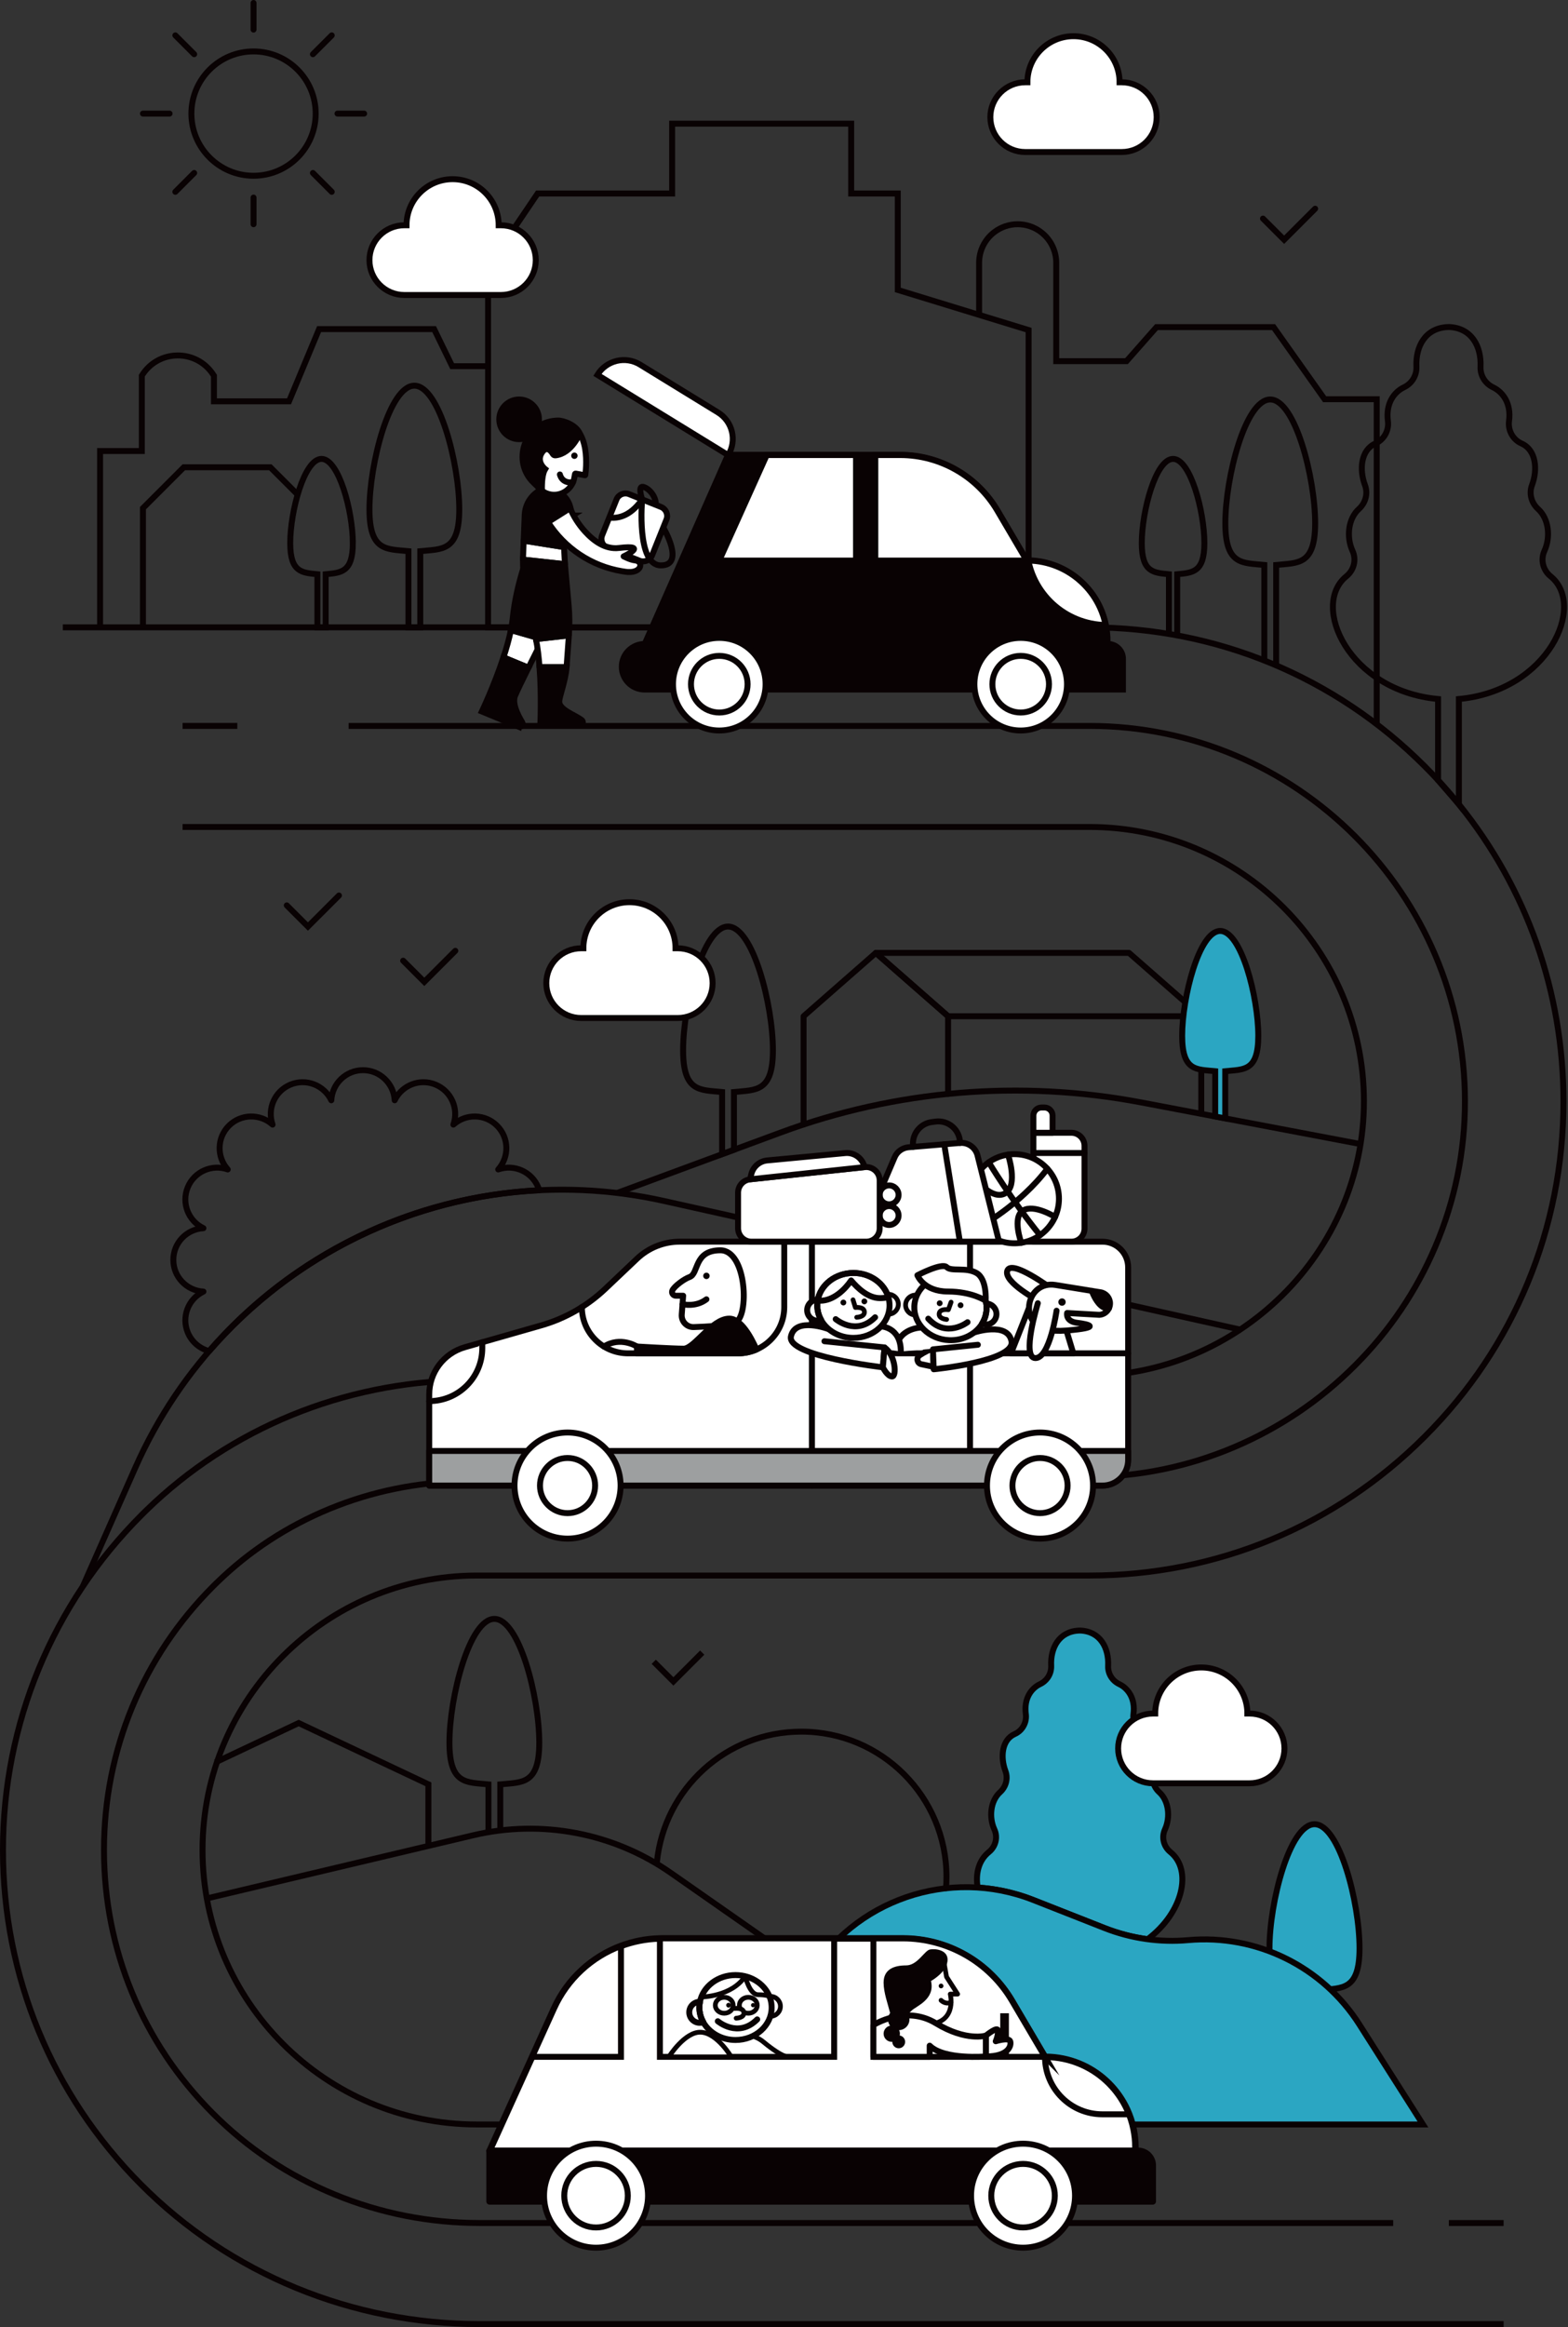 <svg width="550" height="816" viewBox="0 0 550 816" fill="none" xmlns="http://www.w3.org/2000/svg">
<rect x="0" y="0" width="550" height="816" fill="#333333" stroke="none"/>
<g clip-path="url(#clip0_546_4315)">
<path fill-rule="evenodd" clip-rule="evenodd" d="M459.002 715.309V697.849C451.264 697.074 445.292 697.962 445.292 683.169C445.292 667.08 452.36 639.678 461.085 639.678C469.811 639.678 476.874 667.08 476.874 683.169C476.874 697.962 470.903 697.074 463.165 697.849V715.309H458.998H459.002Z" fill="#2BA6C2" stroke="#090203" stroke-width="2.083" stroke-miterlimit="10"/>
<path fill-rule="evenodd" clip-rule="evenodd" d="M161.096 178.626C161.096 162.575 154.041 135.244 145.344 135.244C136.648 135.244 129.593 162.575 129.593 178.626C129.593 193.377 135.552 192.494 143.269 193.269V219.992H147.42V193.269C155.137 192.494 161.096 193.377 161.096 178.626Z" stroke="#090203" stroke-width="2.083" stroke-miterlimit="10"/>
<path fill-rule="evenodd" clip-rule="evenodd" d="M271.116 368.282C271.116 383.034 265.158 382.15 257.44 382.925V403.181L253.29 404.714V382.925C245.569 382.15 239.61 383.034 239.61 368.282C239.61 352.231 246.665 324.9 255.365 324.9C264.066 324.9 271.116 352.231 271.116 368.282Z" stroke="#090203" stroke-width="2.083" stroke-miterlimit="10"/>
<path d="M447.634 233.322V198.107C455.356 197.336 461.31 198.219 461.31 183.464C461.31 167.413 454.26 140.082 445.559 140.082C436.858 140.082 429.804 167.413 429.804 183.464C429.804 198.219 435.763 197.336 443.484 198.107V231.614" stroke="#090203" stroke-width="2.083" stroke-miterlimit="10"/>
<path fill-rule="evenodd" clip-rule="evenodd" d="M123.759 190.452C123.759 179.264 118.842 160.917 112.779 160.917C106.716 160.917 101.799 179.264 101.799 190.452C101.799 200.736 105.954 200.824 111.333 201.361V219.988H114.229V201.361C119.609 200.824 123.764 200.736 123.764 190.452H123.759Z" stroke="#090203" stroke-width="2.083" stroke-miterlimit="10"/>
<path d="M412.919 222.813V201.361C418.299 200.824 422.453 200.736 422.453 190.452C422.453 179.264 417.536 160.917 411.473 160.917C405.41 160.917 400.493 179.264 400.493 190.452C400.493 200.736 404.643 200.824 410.023 201.361V222.305" stroke="#090203" stroke-width="2.083" stroke-miterlimit="10"/>
<path d="M64.038 254.549H83.248" stroke="#090203" stroke-width="2.083" stroke-miterlimit="10"/>
<path d="M122.284 254.549H382.171C454.68 254.549 513.756 313.541 513.852 386.05C513.877 403.718 510.376 420.92 503.447 437.171C496.809 452.739 487.329 466.757 475.269 478.832C463.081 491.038 448.884 500.638 433.075 507.368C416.644 514.36 399.268 517.906 381.421 517.906H264.366L162.525 519.469C146.319 519.719 130.568 522.932 115.7 529.024C100.799 535.133 87.461 543.858 76.056 554.967C75.626 555.384 75.21 555.797 74.793 556.213C50.083 580.919 36.477 613.768 36.477 648.708C36.477 683.648 49.979 716.242 74.497 740.911C86.731 753.216 101.145 762.833 117.346 769.496C133.514 776.143 150.636 779.514 168.238 779.514H488.687" stroke="#090203" stroke-width="2.083" stroke-miterlimit="10"/>
<path d="M508.201 779.522H527.415" stroke="#090203" stroke-width="2.083" stroke-miterlimit="10"/>
<path d="M527.416 814.958H168.238C123.689 814.958 80.773 797.499 49.367 765.9C18.198 734.544 1.042 692.949 1.042 648.716C1.042 604.484 18.335 562.564 49.733 531.166C50.262 530.636 50.796 530.111 51.329 529.591C80.931 500.755 120.659 484.675 161.979 484.041L264.091 482.474H381.421C434.429 482.474 478.491 439.104 478.42 386.1C478.349 333.092 435.2 289.985 382.175 289.985H64.038" stroke="#090203" stroke-width="2.083" stroke-miterlimit="10"/>
<path d="M22.039 219.992H382.171C426.574 219.992 468.323 237.281 499.721 268.679C501.326 270.283 502.893 271.917 504.422 273.575L504.43 273.583L511.727 282.03C535.499 311.47 548.413 347.86 548.413 386.23C548.413 430.637 531.12 472.382 499.721 503.78C468.323 535.183 426.574 552.472 382.171 552.472H167.279C114.213 552.472 71.039 595.65 71.039 648.716C71.039 701.783 114.213 744.961 167.279 744.961H327.687" stroke="#090203" stroke-width="2.083" stroke-miterlimit="10"/>
<path d="M229.318 582.715L236.206 589.603L246.307 579.503" stroke="#090203" stroke-width="2.083" stroke-miterlimit="10"/>
<path d="M100.591 317.478L108.012 324.896L118.896 314.016" stroke="#090203" stroke-width="2.083" stroke-miterlimit="10" stroke-linecap="round"/>
<path d="M141.407 336.876L148.828 344.297L159.712 333.413" stroke="#090203" stroke-width="2.083" stroke-miterlimit="10" stroke-linecap="round"/>
<path d="M443.009 76.648L450.43 84.065L461.31 73.185" stroke="#090203" stroke-width="2.083" stroke-miterlimit="10" stroke-linecap="round"/>
<path d="M150.261 648.095V625.681L104.762 604.196L75.564 617.985" stroke="#090203" stroke-width="2.083" stroke-miterlimit="10"/>
<path d="M171.301 128.401H158.6L152.274 115.405H111.925L101.387 140.723H75.039V131.739L74.772 131.335C68.814 122.234 55.404 122.451 49.746 131.739V158.158H35.107V219.988" stroke="#090203" stroke-width="2.083" stroke-miterlimit="10"/>
<path d="M343.438 110.413V92.153C343.438 87.982 345.359 84.048 348.651 81.485C353.539 77.677 360.39 77.677 365.278 81.485C368.565 84.048 370.491 87.986 370.491 92.153V126.647H395.134L405.672 114.705H446.721L464.639 139.998H482.907V253.957" stroke="#090203" stroke-width="2.083" stroke-miterlimit="10"/>
<path d="M104.408 173.438L94.828 163.858H64.472L50.142 178.189V219.988" stroke="#090203" stroke-width="2.083" stroke-miterlimit="10"/>
<path d="M235.76 43.362V67.855H188.581L171.196 93.578V219.988V219.992H360.798V115.734L314.907 101.666V67.855H298.569V43.362H235.76Z" stroke="#090203" stroke-width="2.083" stroke-miterlimit="10"/>
<path d="M29.056 556.272L47.449 514.698C79.047 443.284 156.67 404.114 232.888 421.124L435.466 466.336" stroke="#090203" stroke-width="2.083" stroke-miterlimit="10"/>
<path d="M216.466 418.32L273.858 397.118C314.27 382.188 357.986 378.546 400.31 386.58L477.253 401.185" stroke="#090203" stroke-width="2.083" stroke-miterlimit="10"/>
<path d="M189.156 417.374C144.49 419.565 102.558 440.05 73.368 473.774C70.101 472.924 67.259 470.607 65.863 467.244C63.584 461.735 66.042 455.452 71.359 452.906C65.48 452.576 60.8 447.751 60.8 441.788C60.8 435.825 65.48 431 71.359 430.675C66.042 428.124 63.584 421.845 65.863 416.332C68.147 410.819 74.331 408.119 79.889 410.077C75.964 405.689 76.068 398.968 80.285 394.751C84.502 390.538 91.224 390.434 95.611 394.359C93.653 388.796 96.353 382.617 101.866 380.333C107.379 378.05 113.659 380.512 116.209 385.825C116.534 379.946 121.363 375.266 127.322 375.266C133.281 375.266 138.11 379.946 138.44 385.825C140.986 380.512 147.265 378.05 152.778 380.333C158.291 382.617 160.991 388.796 159.033 394.359C163.425 390.434 170.146 390.538 174.359 394.751C178.576 398.968 178.68 405.689 174.755 410.077C180.314 408.119 186.497 410.819 188.781 416.332C188.923 416.678 189.048 417.024 189.156 417.374Z" stroke="#090203" stroke-width="2.083" stroke-linecap="round" stroke-linejoin="round"/>
<path d="M281.867 394.322V356.352L307.211 334.138L332.554 356.352V383.588" stroke="#090203" stroke-width="2.083" stroke-linecap="round" stroke-linejoin="round"/>
<path d="M421.366 356.352H332.555L307.211 334.138H396.022L421.366 356.352ZM421.366 356.352V390.576" stroke="#090203" stroke-width="2.083" stroke-linecap="round" stroke-linejoin="round"/>
<path fill-rule="evenodd" clip-rule="evenodd" d="M429.77 392.172V375.62C436.312 374.966 441.363 375.712 441.363 363.211C441.363 349.606 435.387 326.446 428.012 326.446C420.636 326.446 414.661 349.61 414.661 363.211C414.661 375.712 419.711 374.966 426.253 375.62V391.505L429.77 392.172Z" fill="#2BA6C2" stroke="#090203" stroke-width="2.083" stroke-miterlimit="10"/>
<path fill-rule="evenodd" clip-rule="evenodd" d="M511.727 245.119V282.03C509.402 279.146 506.968 276.33 504.43 273.583L504.422 273.575V245.119C473.02 242.219 459.627 212.287 472.257 202.082C474.928 199.924 475.841 196.286 474.416 193.165C472.174 188.252 472.915 181.851 476.649 178.48C478.991 176.359 479.899 173.076 478.783 170.117C476.737 164.675 477.307 157.787 482.466 155.508C485.508 154.162 487.271 150.895 486.829 147.599C486.025 141.54 488.942 137.49 492.446 135.819C495.234 134.489 496.971 131.668 496.834 128.585C496.509 121.522 499.93 115.013 507.818 114.688C507.906 114.675 507.989 114.68 508.076 114.68C508.164 114.68 508.243 114.675 508.331 114.675C516.219 115.013 519.64 121.522 519.319 128.585C519.177 131.668 520.919 134.489 523.703 135.819C527.211 137.49 530.128 141.54 529.32 147.599C528.882 150.895 530.641 154.162 533.687 155.508C538.846 157.787 539.416 164.675 537.366 170.117C536.254 173.076 537.158 176.359 539.504 178.48C543.233 181.851 543.979 188.252 541.737 193.165C540.308 196.286 541.221 199.924 543.892 202.082C556.526 212.287 543.129 242.219 511.727 245.119Z" stroke="#090203" stroke-width="2.083" stroke-miterlimit="10"/>
<path d="M175.48 641.862V625.702C183.201 624.931 189.156 625.815 189.156 611.059C189.156 595.008 182.105 567.677 173.405 567.677C164.704 567.677 157.649 595.008 157.649 611.059C157.649 625.815 163.608 624.931 171.33 625.702V642.353" stroke="#090203" stroke-width="2.083" stroke-miterlimit="10"/>
<path d="M72.539 665.701L165.929 643.566C189.923 637.882 215.2 642.703 235.409 656.821L284.717 691.261" stroke="#090203" stroke-width="2.083" stroke-miterlimit="10"/>
<path fill-rule="evenodd" clip-rule="evenodd" d="M402.526 680.01C397.38 679.323 392.317 678.014 387.454 676.098L362.436 666.243C356.052 663.726 349.472 662.301 342.926 661.884C342.105 656.863 343.347 652.283 346.872 649.433C349.247 647.516 350.06 644.283 348.793 641.512C346.801 637.145 347.46 631.457 350.777 628.461C352.856 626.577 353.664 623.656 352.672 621.027C350.856 616.193 351.36 610.072 355.948 608.047C358.648 606.851 360.215 603.946 359.823 601.017C359.106 595.633 361.702 592.033 364.815 590.549C367.29 589.366 368.836 586.862 368.715 584.12C368.424 577.844 371.466 572.06 378.474 571.769C378.554 571.76 378.629 571.765 378.704 571.765C378.779 571.765 378.854 571.76 378.929 571.76C385.942 572.06 388.979 577.844 388.696 584.12C388.571 586.862 390.117 589.366 392.592 590.549C395.709 592.033 398.301 595.633 397.584 601.017C397.193 603.946 398.755 606.851 401.464 608.047C406.047 610.072 406.556 616.193 404.735 621.027C403.743 623.656 404.547 626.577 406.635 628.461C409.948 631.457 410.61 637.145 408.618 641.512C407.348 644.283 408.16 647.516 410.531 649.433C418.398 655.788 414.911 670.743 402.526 680.01Z" fill="#2BA6C2" stroke="#090203" stroke-width="2.083" stroke-miterlimit="10"/>
<path d="M253.032 744.961L283.351 693.478C299.427 666.18 332.967 654.629 362.44 666.239L387.459 676.093C396.768 679.76 406.802 681.206 416.769 680.319C440.738 678.185 463.894 689.59 476.811 709.892L499.121 744.957H253.032V744.961Z" fill="#2BA6C2" stroke="#090203" stroke-width="2.083" stroke-miterlimit="10"/>
<path d="M175.697 78.994H174.922C174.922 70.068 167.684 62.83 158.758 62.83C149.832 62.83 142.594 70.068 142.594 78.994H141.819C135.069 78.994 129.593 84.469 129.593 91.219C129.593 97.97 135.069 103.445 141.819 103.445H175.701C182.451 103.445 187.927 97.97 187.927 91.219C187.927 84.469 182.451 78.994 175.701 78.994H175.697Z" fill="white" stroke="#090203" stroke-width="2.083" stroke-miterlimit="10"/>
<path d="M393.484 28.856H392.709C392.709 19.931 385.471 12.693 376.545 12.693C367.619 12.693 360.381 19.931 360.381 28.856H359.606C352.856 28.856 347.38 34.332 347.38 41.082C347.38 47.833 352.856 53.308 359.606 53.308H393.488C400.239 53.308 405.714 47.833 405.714 41.082C405.714 34.332 400.239 28.856 393.488 28.856H393.484Z" fill="white" stroke="#090203" stroke-width="2.083" stroke-miterlimit="10"/>
<path d="M438.309 600.871H437.534C437.534 591.945 430.296 584.707 421.37 584.707C412.444 584.707 405.206 591.945 405.206 600.871H404.431C397.681 600.871 392.205 606.346 392.205 613.097C392.205 619.847 397.681 625.323 404.431 625.323H438.313C445.063 625.323 450.539 619.847 450.539 613.097C450.539 606.346 445.063 600.871 438.313 600.871H438.309Z" fill="white" stroke="#090203" stroke-width="2.083" stroke-miterlimit="10"/>
<path d="M237.731 332.521H236.956C236.956 323.596 229.718 316.358 220.792 316.358C211.866 316.358 204.628 323.596 204.628 332.521H203.853C197.103 332.521 191.627 337.997 191.627 344.747C191.627 351.498 197.103 356.973 203.853 356.973H237.735C244.486 356.973 249.961 351.498 249.961 344.747C249.961 337.997 244.486 332.521 237.735 332.521H237.731Z" fill="white" stroke="#090203" stroke-width="2.083" stroke-miterlimit="10"/>
<path d="M331.838 662.113C331.938 660.801 331.992 659.471 331.992 658.13C331.992 630.011 309.195 607.213 281.076 607.213C254.715 607.213 233.03 627.248 230.422 652.921" stroke="#090203" stroke-width="2.083" stroke-linecap="round" stroke-linejoin="round"/>
<path d="M398.264 752.966V754.208H171.726L186.66 721.247L194.352 704.271C199.028 693.949 207.566 686.178 217.812 682.361C222.021 680.786 226.517 679.877 231.147 679.74C231.255 679.735 231.363 679.735 231.472 679.735C231.797 679.727 232.114 679.719 232.439 679.719H316.703C332.43 679.719 346.977 688.032 354.96 701.583L366.549 721.251C366.757 721.251 366.974 721.251 367.186 721.259C367.645 721.264 368.095 721.284 368.545 721.309C376.504 721.805 383.679 725.239 388.976 730.535C391.617 733.177 393.801 736.29 395.38 739.732C396.38 741.907 397.139 744.211 397.626 746.624C398.047 748.67 398.264 750.791 398.264 752.962V752.966Z" fill="white" stroke="#090203" stroke-width="2.271" stroke-linecap="round" stroke-linejoin="round"/>
<path d="M171.726 754.212H399.214C402.047 754.212 404.348 756.512 404.348 759.346V771.942H171.726V754.212Z" fill="#090203" stroke="#090203" stroke-width="2.271" stroke-linecap="round" stroke-linejoin="round"/>
<path d="M358.849 788.169C368.919 788.169 377.083 780.005 377.083 769.934C377.083 759.863 368.919 751.699 358.849 751.699C348.778 751.699 340.614 759.863 340.614 769.934C340.614 780.005 348.778 788.169 358.849 788.169Z" fill="white" stroke="#090203" stroke-width="2.083" stroke-miterlimit="10"/>
<path d="M358.848 781.081C365.004 781.081 369.995 776.09 369.995 769.934C369.995 763.778 365.004 758.787 358.848 758.787C352.692 758.787 347.702 763.778 347.702 769.934C347.702 776.09 352.692 781.081 358.848 781.081Z" fill="white" stroke="#090203" stroke-width="2.083" stroke-miterlimit="10"/>
<path d="M209.07 788.169C219.141 788.169 227.305 780.005 227.305 769.934C227.305 759.863 219.141 751.699 209.07 751.699C198.999 751.699 190.835 759.863 190.835 769.934C190.835 780.005 198.999 788.169 209.07 788.169Z" fill="white" stroke="#090203" stroke-width="2.083" stroke-miterlimit="10"/>
<path d="M209.071 781.081C215.227 781.081 220.217 776.09 220.217 769.934C220.217 763.778 215.227 758.787 209.071 758.787C202.914 758.787 197.924 763.778 197.924 769.934C197.924 776.09 202.914 781.081 209.071 781.081Z" fill="white" stroke="#090203" stroke-width="2.083" stroke-miterlimit="10"/>
<path d="M366.545 721.251C366.545 732.377 375.566 741.398 386.692 741.398H396.085" stroke="#090203" stroke-width="2.083" stroke-miterlimit="10"/>
<path d="M217.813 682.365V721.251H186.66L194.352 704.275C199.028 693.953 207.566 686.182 217.813 682.365Z" fill="white" stroke="#090203" stroke-width="2.083" stroke-miterlimit="10"/>
<path d="M292.589 679.719V721.247H231.472V679.731C231.797 679.723 232.114 679.715 232.439 679.715H292.594L292.589 679.719Z" fill="white" stroke="#090203" stroke-width="2.083" stroke-miterlimit="10"/>
<path d="M366.545 721.251H306.361V679.723H316.703C332.43 679.723 346.976 688.036 354.96 701.587L366.549 721.255L366.545 721.251Z" fill="white" stroke="#090203" stroke-width="2.083" stroke-miterlimit="10"/>
<path d="M353.886 705.962H350.844V721.251H353.886V705.962Z" fill="#090203"/>
<path d="M335.905 699.245H333.321C333.321 699.245 335.671 708.238 326.921 709.729C318.17 711.221 315.241 704.571 315.241 704.571V694.132L331.192 688.54L332.017 693.199L335.905 699.241V699.245Z" fill="white" stroke="#090203" stroke-width="1.667" stroke-linejoin="round"/>
<path d="M330.092 697.228C330.552 697.228 330.926 696.855 330.926 696.395C330.926 695.935 330.552 695.562 330.092 695.562C329.632 695.562 329.259 695.935 329.259 696.395C329.259 696.855 329.632 697.228 330.092 697.228Z" fill="#090203"/>
<path d="M306.361 710.1C306.361 710.1 317.57 702.937 328.279 709.463C338.989 715.988 345.843 713.796 345.843 713.796V721.109C345.843 721.109 331.155 722.38 326.1 717.33V721.251H306.357V710.1H306.361Z" fill="white" stroke="#090203" stroke-width="2.083" stroke-linecap="round" stroke-linejoin="round"/>
<path d="M332.38 687.169C332.38 683.607 327.775 683.24 326.167 683.611C325.888 683.673 326.446 683.552 326.167 683.611C324.283 683.99 321.821 689.182 317.85 689.182C313.678 689.182 309.937 690.478 309.937 695.224C309.937 698.749 311.449 702.754 312.224 705.875C311.758 706.504 311.474 707.279 311.474 708.121C311.474 708.963 311.745 709.709 312.195 710.329C310.903 710.609 309.937 711.755 309.937 713.13C309.937 714.713 311.22 715.992 312.799 715.992C314.379 715.992 315.662 714.709 315.662 713.13C315.662 712.68 315.558 712.259 315.374 711.884C317.391 711.813 319.004 710.159 319.004 708.125C319.004 707.446 318.821 706.808 318.504 706.258C319.041 705.758 319.496 705.312 319.796 705.012C321.337 703.471 328.096 701.129 326.567 694.653C326.567 694.653 332.376 691.486 332.376 687.173L332.38 687.169Z" fill="#090203"/>
<path d="M315.241 718.243C316.484 718.243 317.492 717.235 317.492 715.992C317.492 714.75 316.484 713.742 315.241 713.742C313.999 713.742 312.991 714.75 312.991 715.992C312.991 717.235 313.999 718.243 315.241 718.243Z" fill="#090203"/>
<path d="M345.843 713.792C345.843 713.792 350.081 710.263 350.081 712.15C350.081 714.038 349.269 715.78 349.269 715.78C349.269 715.78 353.869 714.321 354.344 715.78C354.819 717.238 353.869 721.105 345.843 721.105V713.792Z" fill="white" stroke="#090203" stroke-width="2.083" stroke-linecap="round" stroke-linejoin="round"/>
<path d="M330.092 701.433C330.092 701.433 331.605 703.021 333.605 702.129L330.092 701.433Z" fill="white"/>
<path d="M330.092 701.433C330.092 701.433 331.605 703.021 333.605 702.129" stroke="#090203" stroke-width="1.667" stroke-linecap="round" stroke-linejoin="round"/>
<path d="M248.139 715.992C248.139 715.992 260.586 710.067 267.753 715.992C274.921 721.918 276.742 721.247 276.742 721.247H248.702L248.135 715.992H248.139Z" stroke="#090203" stroke-width="1.667" stroke-linecap="round" stroke-linejoin="round"/>
<path d="M270.67 703.958C270.67 710.242 264.99 715.338 257.99 715.338C253.056 715.338 248.777 712.805 246.685 709.104C245.81 707.554 245.314 705.808 245.314 703.958C245.314 703.383 245.36 702.825 245.451 702.275C245.468 702.166 245.489 702.058 245.514 701.954C246.568 696.62 251.76 692.574 257.99 692.574C263.89 692.574 268.853 696.195 270.266 701.095C270.524 702.012 270.67 702.971 270.67 703.962V703.958Z" fill="white" stroke="#090203" stroke-width="2.083" stroke-linecap="round" stroke-linejoin="round"/>
<path d="M255.557 703.971C256.017 703.971 256.39 703.598 256.39 703.137C256.39 702.677 256.017 702.304 255.557 702.304C255.096 702.304 254.723 702.677 254.723 703.137C254.723 703.598 255.096 703.971 255.557 703.971Z" fill="#090203"/>
<path d="M264.174 703.879C264.591 703.879 264.928 703.541 264.928 703.125C264.928 702.708 264.591 702.371 264.174 702.371C263.758 702.371 263.42 702.708 263.42 703.125C263.42 703.541 263.758 703.879 264.174 703.879Z" fill="#090203"/>
<path d="M251.777 708.759C251.777 708.759 258.882 714.838 265.603 708.117" stroke="#090203" stroke-width="2.083" stroke-linecap="round" stroke-linejoin="round"/>
<path d="M246.685 709.104C246.298 709.242 245.885 709.317 245.452 709.317C243.418 709.317 241.768 707.671 241.768 705.633C241.768 703.596 243.414 701.946 245.452 701.946H245.514C245.489 702.058 245.468 702.166 245.452 702.271C245.36 702.821 245.314 703.379 245.314 703.954C245.314 705.808 245.81 707.554 246.685 709.1V709.104Z" fill="white" stroke="#090203" stroke-width="2.083" stroke-linecap="round" stroke-linejoin="round"/>
<path d="M245.51 701.95C245.485 702.058 245.464 702.166 245.448 702.271C245.356 702.821 245.31 703.379 245.31 703.954C245.31 705.808 245.806 707.554 246.681 709.1" fill="white"/>
<path d="M245.51 701.95C245.485 702.058 245.464 702.166 245.448 702.271C245.356 702.821 245.31 703.379 245.31 703.954C245.31 705.808 245.806 707.554 246.681 709.1" stroke="#090203" stroke-width="2.083" stroke-linecap="round" stroke-linejoin="round"/>
<path d="M245.998 700.262C245.998 700.262 256.594 700.208 261.39 692.986C261.39 692.986 262.899 699.458 265.895 699.458C268.891 699.458 269.908 700.066 269.908 700.066C270.024 700.054 270.141 700.05 270.262 700.05C272.191 700.05 273.75 701.608 273.75 703.537C273.75 705.467 272.191 707.025 270.262 707.025H270.195" stroke="#090203" stroke-width="1.667" stroke-linecap="round" stroke-linejoin="round"/>
<path d="M254.036 705.958C255.769 705.958 257.173 704.706 257.173 703.162C257.173 701.618 255.769 700.366 254.036 700.366C252.303 700.366 250.898 701.618 250.898 703.162C250.898 704.706 252.303 705.958 254.036 705.958Z" stroke="#090203" stroke-width="1.667" stroke-linecap="round" stroke-linejoin="round"/>
<path d="M262.482 705.958C264.215 705.958 265.62 704.706 265.62 703.162C265.62 701.618 264.215 700.366 262.482 700.366C260.749 700.366 259.344 701.618 259.344 703.162C259.344 704.706 260.749 705.958 262.482 705.958Z" stroke="#090203" stroke-width="1.667" stroke-linecap="round" stroke-linejoin="round"/>
<path d="M257.761 704.267C257.761 704.267 260.616 703.921 260.903 705.612C261.245 707.621 258.224 707.7 258.224 707.7" fill="white"/>
<path d="M257.761 704.267C257.761 704.267 260.616 703.921 260.903 705.612C261.245 707.621 258.224 707.7 258.224 707.7" stroke="#090203" stroke-width="1.667" stroke-linecap="round" stroke-linejoin="round"/>
<path d="M234.622 721.251C234.622 721.251 240.202 712.305 245.898 712.617C251.594 712.93 256.499 721.251 256.499 721.251H234.622Z" fill="white" stroke="#090203" stroke-width="1.667" stroke-linecap="round" stroke-linejoin="round"/>
<path d="M284.809 435.4V520.927H150.562V488.971C150.562 481.283 155.662 474.524 163.054 472.411L166.5 471.428L189.823 464.765C198.253 462.356 205.978 457.948 212.337 451.914L223.455 441.367C227.492 437.538 232.843 435.4 238.41 435.4H284.813H284.809Z" fill="white" stroke="#090203" stroke-width="2.083" stroke-linecap="round" stroke-linejoin="round"/>
<path d="M150.562 491.308C160.837 491.308 169.167 482.979 169.167 472.703V470.665" fill="white"/>
<path d="M150.562 491.308C160.837 491.308 169.167 482.979 169.167 472.703V470.665" stroke="#090203" stroke-width="2.083" stroke-linecap="round" stroke-linejoin="round"/>
<path d="M340.263 435.4H284.809V520.927H340.263V435.4Z" fill="white" stroke="#090203" stroke-width="2.083" stroke-linecap="round" stroke-linejoin="round"/>
<path d="M395.714 444.417V511.914C395.714 516.894 391.676 520.932 386.696 520.932H340.259V435.404H386.696C391.676 435.404 395.714 439.442 395.714 444.422V444.417Z" fill="white" stroke="#090203" stroke-width="2.083" stroke-linecap="round" stroke-linejoin="round"/>
<path d="M395.714 474.561H315.183C304.011 474.561 293.218 470.507 284.805 463.156" stroke="#090203" stroke-width="2.083" stroke-linecap="round" stroke-linejoin="round"/>
<path d="M395.714 508.776V511.914C395.714 516.894 391.676 520.932 386.696 520.932H150.562V508.781H395.714V508.776Z" fill="#9D9FA0" stroke="#090203" stroke-width="2.083" stroke-linecap="round" stroke-linejoin="round"/>
<path d="M199.078 539.533C209.353 539.533 217.683 531.203 217.683 520.927C217.683 510.652 209.353 502.322 199.078 502.322C188.802 502.322 180.472 510.652 180.472 520.927C180.472 531.203 188.802 539.533 199.078 539.533Z" fill="white" stroke="#090203" stroke-width="2.083" stroke-linecap="round" stroke-linejoin="round"/>
<path d="M199.078 530.599C204.419 530.599 208.749 526.269 208.749 520.927C208.749 515.586 204.419 511.256 199.078 511.256C193.736 511.256 189.406 515.586 189.406 520.927C189.406 526.269 193.736 530.599 199.078 530.599Z" fill="white" stroke="#090203" stroke-width="2.083" stroke-linecap="round" stroke-linejoin="round"/>
<path d="M364.803 539.533C375.078 539.533 383.408 531.203 383.408 520.927C383.408 510.652 375.078 502.322 364.803 502.322C354.527 502.322 346.197 510.652 346.197 520.927C346.197 531.203 354.527 539.533 364.803 539.533Z" fill="white" stroke="#090203" stroke-width="2.083" stroke-linecap="round" stroke-linejoin="round"/>
<path d="M364.802 530.599C370.144 530.599 374.474 526.269 374.474 520.927C374.474 515.586 370.144 511.256 364.802 511.256C359.461 511.256 355.131 515.586 355.131 520.927C355.131 526.269 359.461 530.599 364.802 530.599Z" fill="white" stroke="#090203" stroke-width="2.083" stroke-linecap="round" stroke-linejoin="round"/>
<path d="M204.095 458.343C204.095 467.298 211.354 474.561 220.313 474.561H258.87C267.825 474.561 275.088 467.302 275.088 458.343V435.4" stroke="#090203" stroke-width="2.083" stroke-linecap="round" stroke-linejoin="round"/>
<path d="M322.549 475.266C324.145 474.195 326.008 473.157 327.242 473.157L327.479 479.291L323.145 478.366C321.662 478.049 321.291 476.107 322.549 475.266Z" fill="white" stroke="#090203" stroke-width="2.083" stroke-linecap="round" stroke-linejoin="round"/>
<path d="M239.631 454.36H237.068C236.101 454.36 235.451 453.364 235.851 452.485C236.514 451.039 239.952 448.48 241.877 447.801C245.198 446.626 243.285 438.425 252.678 438.425C262.07 438.425 262.845 462.081 257.845 463.756C254.682 464.819 247.89 465.206 243.331 465.352C240.906 465.427 238.952 463.385 239.131 460.964L239.623 454.364L239.631 454.36Z" fill="white" stroke="#090203" stroke-width="2.083" stroke-linecap="round" stroke-linejoin="round"/>
<path d="M239.41 457.327C239.41 457.327 243.986 458.518 247.79 455.614L239.41 457.327Z" fill="white"/>
<path d="M239.41 457.327C239.41 457.327 243.986 458.518 247.79 455.614" stroke="#090203" stroke-width="2.083" stroke-linecap="round" stroke-linejoin="round"/>
<path d="M247.789 448.526C248.413 448.526 248.919 448.02 248.919 447.397C248.919 446.773 248.413 446.268 247.789 446.268C247.166 446.268 246.66 446.773 246.66 447.397C246.66 448.02 247.166 448.526 247.789 448.526Z" fill="#090203"/>
<path d="M265.358 473.211C263.37 474.078 261.178 474.561 258.87 474.561H223.417V472.17C223.417 472.17 236.03 472.924 239.789 472.924C243.548 472.924 249.636 462.39 255.811 462.39C259.911 462.39 263.445 468.869 265.354 473.215L265.358 473.211Z" fill="#090203" stroke="#090203" stroke-width="2.083" stroke-linecap="round" stroke-linejoin="round"/>
<path d="M223.417 472.169C223.417 472.169 217.683 468.473 211.837 472.169" stroke="#090203" stroke-width="2.083" stroke-linecap="round" stroke-linejoin="round"/>
<path d="M314.157 474.07C314.528 465.432 323.404 465.498 323.404 465.498L341.659 467.257C341.659 467.257 353.502 463.306 354.802 470.34C356.102 477.374 327.517 480.149 327.517 480.149L327.246 473.157L343.001 471.553" fill="white"/>
<path d="M314.157 474.07C314.528 465.432 323.404 465.498 323.404 465.498L341.659 467.257C341.659 467.257 353.502 463.306 354.802 470.34C356.102 477.374 327.517 480.149 327.517 480.149L327.246 473.157L343.001 471.553" stroke="#090203" stroke-width="2.083" stroke-linecap="round" stroke-linejoin="round"/>
<path d="M320.716 458.027C320.445 464.302 325.904 469.64 332.896 469.94C337.826 470.153 342.21 467.802 344.456 464.198C345.397 462.69 345.968 460.964 346.047 459.114C346.072 458.539 346.047 457.977 345.985 457.427C345.972 457.318 345.956 457.21 345.935 457.102C345.11 451.726 340.097 447.463 333.871 447.197C327.979 446.943 322.866 450.347 321.241 455.185C320.941 456.089 320.758 457.039 320.716 458.031V458.027Z" fill="white" stroke="#090203" stroke-width="2.083" stroke-linecap="round" stroke-linejoin="round"/>
<path d="M336.939 458.718C337.5 458.718 337.955 458.263 337.955 457.702C337.955 457.14 337.5 456.685 336.939 456.685C336.377 456.685 335.922 457.14 335.922 457.702C335.922 458.263 336.377 458.718 336.939 458.718Z" fill="#090203"/>
<path d="M329.609 458.006C330.17 458.006 330.625 457.551 330.625 456.989C330.625 456.428 330.17 455.972 329.609 455.972C329.047 455.972 328.592 456.428 328.592 456.989C328.592 457.551 329.047 458.006 329.609 458.006Z" fill="#090203"/>
<path d="M339.384 463.636C339.384 463.636 332.026 469.407 325.6 462.402" stroke="#090203" stroke-width="2.083" stroke-linecap="round" stroke-linejoin="round"/>
<path d="M333.601 456.61L332.655 459.264C332.655 459.264 329.817 458.798 329.459 460.477C329.034 462.469 332.046 462.681 332.046 462.681" stroke="#090203" stroke-width="1.667" stroke-linecap="round" stroke-linejoin="round"/>
<path d="M344.456 464.198C344.839 464.352 345.247 464.444 345.681 464.461C347.714 464.548 349.431 462.973 349.518 460.939C349.606 458.906 348.031 457.185 345.997 457.097H345.935C345.956 457.206 345.972 457.314 345.985 457.423C346.052 457.977 346.072 458.539 346.047 459.11C345.968 460.96 345.397 462.685 344.456 464.194V464.198Z" fill="white" stroke="#090203" stroke-width="2.083" stroke-linecap="round" stroke-linejoin="round"/>
<path d="M344.456 464.198C345.397 462.69 345.968 460.964 346.047 459.114C346.072 458.539 346.047 457.977 345.985 457.427C345.972 457.318 345.956 457.21 345.935 457.102" fill="white"/>
<path d="M344.456 464.198C345.397 462.69 345.968 460.964 346.047 459.114C346.072 458.539 346.047 457.977 345.985 457.427C345.972 457.318 345.956 457.21 345.935 457.102" stroke="#090203" stroke-width="2.083" stroke-linecap="round" stroke-linejoin="round"/>
<path d="M321.642 454.172C321.525 454.156 321.408 454.147 321.287 454.139C319.362 454.056 317.737 455.547 317.654 457.473C317.57 459.394 319.062 461.023 320.987 461.106H321.054" stroke="#090203" stroke-width="1.667" stroke-linecap="round" stroke-linejoin="round"/>
<path d="M315.982 473.916C315.982 465.269 309.015 465.111 309.015 465.111L290.701 466.082C290.701 466.082 279.038 461.627 277.438 468.598C275.838 475.57 309.674 479.458 309.674 479.458L310.245 472.482L289.18 470.315" fill="white"/>
<path d="M315.982 473.916C315.982 465.269 309.015 465.111 309.015 465.111L290.701 466.082C290.701 466.082 279.038 461.627 277.438 468.598C275.838 475.57 309.674 479.458 309.674 479.458L310.245 472.482L289.18 470.315" stroke="#090203" stroke-width="2.083" stroke-linecap="round" stroke-linejoin="round"/>
<path d="M312.024 457.76C312.024 464.044 306.344 469.14 299.343 469.14C294.41 469.14 290.13 466.607 288.038 462.906C287.163 461.356 286.667 459.61 286.667 457.76C286.667 457.185 286.713 456.627 286.805 456.077C286.822 455.968 286.842 455.86 286.867 455.756C287.922 450.422 293.114 446.376 299.343 446.376C305.244 446.376 310.207 449.997 311.619 454.897C311.878 455.814 312.024 456.772 312.024 457.764V457.76Z" fill="white" stroke="#090203" stroke-width="2.083" stroke-linecap="round" stroke-linejoin="round"/>
<path d="M311.616 454.893C310.674 455.097 309.691 455.202 308.678 455.202C304.536 455.202 300.857 451.755 298.544 449.001C296.319 452.268 292.306 456.106 287.73 456.106C287.418 456.106 287.11 456.097 286.801 456.072C287.706 450.58 292.981 446.372 299.34 446.372C305.24 446.372 310.199 449.993 311.616 454.893Z" stroke="#090203" stroke-width="2.083" stroke-linecap="round" stroke-linejoin="round"/>
<path d="M295.827 457.756C296.388 457.756 296.844 457.301 296.844 456.739C296.844 456.178 296.388 455.722 295.827 455.722C295.265 455.722 294.81 456.178 294.81 456.739C294.81 457.301 295.265 457.756 295.827 457.756Z" fill="#090203"/>
<path d="M303.186 457.36C303.747 457.36 304.202 456.905 304.202 456.343C304.202 455.782 303.747 455.327 303.186 455.327C302.624 455.327 302.169 455.782 302.169 456.343C302.169 456.905 302.624 457.36 303.186 457.36Z" fill="#090203"/>
<path d="M293.131 462.565C293.131 462.565 300.236 468.644 306.957 461.923" stroke="#090203" stroke-width="2.083" stroke-linecap="round" stroke-linejoin="round"/>
<path d="M299.21 455.793L300.04 458.485C300.04 458.485 302.894 458.139 303.182 459.831C303.523 461.84 300.502 461.919 300.502 461.919" stroke="#090203" stroke-width="1.667" stroke-linecap="round" stroke-linejoin="round"/>
<path d="M288.039 462.906C287.651 463.044 287.239 463.119 286.805 463.119C284.772 463.119 283.122 461.473 283.122 459.435C283.122 457.398 284.768 455.747 286.805 455.747H286.868C286.843 455.86 286.822 455.968 286.805 456.072C286.714 456.622 286.668 457.181 286.668 457.756C286.668 459.61 287.164 461.356 288.039 462.902V462.906Z" fill="white" stroke="#090203" stroke-width="2.083" stroke-linecap="round" stroke-linejoin="round"/>
<path d="M286.864 455.756C286.839 455.864 286.818 455.972 286.801 456.077C286.709 456.627 286.664 457.185 286.664 457.76C286.664 459.614 287.159 461.36 288.035 462.906" fill="white"/>
<path d="M286.864 455.756C286.839 455.864 286.818 455.972 286.801 456.077C286.709 456.627 286.664 457.185 286.664 457.76C286.664 459.614 287.159 461.36 288.035 462.906" stroke="#090203" stroke-width="2.083" stroke-linecap="round" stroke-linejoin="round"/>
<path d="M311.549 460.831H311.615C313.545 460.831 315.103 459.269 315.103 457.343C315.103 455.418 313.545 453.856 311.615 453.856C311.495 453.856 311.378 453.856 311.261 453.872" stroke="#090203" stroke-width="1.667" stroke-linecap="round" stroke-linejoin="round"/>
<path d="M309.678 479.462C309.678 479.462 311.236 482.674 312.907 482.674C314.578 482.674 314.141 475.182 310.253 472.486L309.682 479.462H309.678Z" fill="white" stroke="#090203" stroke-width="2.083" stroke-linecap="round" stroke-linejoin="round"/>
<path d="M321.787 447.184C321.787 447.184 324.004 452.885 332.492 452.885C340.98 452.885 345.731 456.11 345.731 456.11C345.731 456.11 346.289 448.509 342.51 446.376C338.726 444.238 333.73 445.997 332.063 444.33C330.396 442.663 321.787 447.184 321.787 447.184Z" fill="white" stroke="#090203" stroke-width="2.083" stroke-linecap="round" stroke-linejoin="round"/>
<path d="M360.948 458.568L354.635 474.561H376.487L374.066 466.565" fill="white"/>
<path d="M360.948 458.568L354.635 474.561H376.487L374.066 466.565" stroke="#090203" stroke-width="2.083" stroke-linecap="round" stroke-linejoin="round"/>
<path d="M368.674 451.76C368.674 451.76 354.786 441.463 353.335 445.567C351.885 449.672 364.665 456.331 364.665 456.331" fill="white"/>
<path d="M368.674 451.76C368.674 451.76 354.786 441.463 353.335 445.567C351.885 449.672 364.665 456.331 364.665 456.331" stroke="#090203" stroke-width="2.083" stroke-linecap="round" stroke-linejoin="round"/>
<path d="M388.984 458.748C388.392 460.035 387.126 460.956 385.621 461.056L374.304 460.414C374.304 460.414 373.645 463.34 377.812 463.848C381.879 464.348 386.792 465.527 374.062 466.565C371.316 466.79 369.016 466.648 367.107 466.227C357.082 464.036 360.103 448.947 370.233 450.585L383 452.66C383.067 452.86 385.363 459.273 388.98 458.748H388.984Z" fill="white" stroke="#090203" stroke-width="2.083" stroke-linecap="round" stroke-linejoin="round"/>
<path d="M372.516 457.868C373.229 457.868 373.808 457.29 373.808 456.577C373.808 455.863 373.229 455.285 372.516 455.285C371.802 455.285 371.224 455.863 371.224 456.577C371.224 457.29 371.802 457.868 372.516 457.868Z" fill="#090203"/>
<path d="M364.036 456.985C364.036 456.985 358.123 476.22 363.191 476.22C368.258 476.22 370.604 459.61 370.604 459.61" fill="white"/>
<path d="M364.036 456.985C364.036 456.985 358.123 476.22 363.191 476.22C368.258 476.22 370.604 459.61 370.604 459.61" stroke="#090203" stroke-width="2.083" stroke-linecap="round" stroke-linejoin="round"/>
<path d="M389.355 457.077C389.355 457.673 389.222 458.235 388.984 458.743C385.367 459.269 383.071 452.856 383.004 452.66L386.013 453.143C386.98 453.297 387.813 453.793 388.409 454.493C389.005 455.193 389.359 456.097 389.359 457.077H389.355Z" fill="#090203" stroke="#090203" stroke-width="2.083" stroke-linecap="round" stroke-linejoin="round"/>
<path d="M362.482 397.218H375.825C378.354 397.218 380.404 399.272 380.404 401.797V430.82C380.404 433.35 378.35 435.4 375.825 435.4H362.482V397.218Z" fill="white" stroke="#090203" stroke-width="2.083" stroke-linecap="round" stroke-linejoin="round"/>
<path d="M362.482 404.314H380.404" stroke="#090203" stroke-width="2.083" stroke-linecap="round" stroke-linejoin="round"/>
<path d="M362.482 397.218V391.205C362.482 389.63 363.757 388.355 365.332 388.355H366.357C367.932 388.355 369.207 389.63 369.207 391.205V397.218H362.482Z" fill="white" stroke="#090203" stroke-width="2.083" stroke-linecap="round" stroke-linejoin="round"/>
<path d="M355.815 435.975C364.447 435.975 371.445 428.977 371.445 420.345C371.445 411.712 364.447 404.714 355.815 404.714C347.183 404.714 340.185 411.712 340.185 420.345C340.185 428.977 347.183 435.975 355.815 435.975Z" fill="white" stroke="#090203" stroke-width="2.083" stroke-linecap="round" stroke-linejoin="round"/>
<path d="M341.906 413.215C341.906 413.215 348.11 421.191 352.665 418.399C357.215 415.607 353.577 404.873 353.577 404.873" stroke="#090203" stroke-width="2.083" stroke-linecap="round" stroke-linejoin="round"/>
<path d="M358.228 435.788C358.228 435.788 354.948 426.854 358.828 424.478C362.707 422.099 370.083 426.72 370.083 426.72" stroke="#090203" stroke-width="2.083" stroke-linecap="round" stroke-linejoin="round"/>
<path d="M343.677 430.183C343.677 430.183 357.799 422.549 367.383 409.831" stroke="#090203" stroke-width="2.083" stroke-linecap="round" stroke-linejoin="round"/>
<path d="M346.827 407.56C346.827 407.56 354.611 420.549 364.808 433.162" stroke="#090203" stroke-width="2.083" stroke-linecap="round" stroke-linejoin="round"/>
<path d="M313.808 405.814L301.173 435.4H350.431L342.885 405.181C342.193 402.406 339.589 400.543 336.743 400.785L318.683 402.297C316.533 402.477 314.654 403.831 313.808 405.819V405.814Z" fill="white" stroke="#090203" stroke-width="2.083" stroke-linecap="round" stroke-linejoin="round"/>
<path d="M320.233 402.164V400.993C320.233 397.176 323.062 393.951 326.846 393.459L328.159 393.288C332.692 392.697 336.718 396.214 336.743 400.785" stroke="#090203" stroke-width="2.083" stroke-linecap="round" stroke-linejoin="round"/>
<path d="M331.205 401.247L336.697 435.4" stroke="#090203" stroke-width="2.083" stroke-linecap="round" stroke-linejoin="round"/>
<path d="M311.874 422.303C313.704 422.303 315.187 420.82 315.187 418.99C315.187 417.161 313.704 415.678 311.874 415.678C310.045 415.678 308.562 417.161 308.562 418.99C308.562 420.82 310.045 422.303 311.874 422.303Z" fill="white" stroke="#090203" stroke-width="2.083" stroke-linecap="round" stroke-linejoin="round"/>
<path d="M311.874 429.545C313.704 429.545 315.187 428.062 315.187 426.233C315.187 424.403 313.704 422.92 311.874 422.92C310.045 422.92 308.562 424.403 308.562 426.233C308.562 428.062 310.045 429.545 311.874 429.545Z" fill="white" stroke="#090203" stroke-width="2.083" stroke-linecap="round" stroke-linejoin="round"/>
<path d="M303.848 435.4H263.6C260.995 435.4 258.887 433.291 258.887 430.687V418.236C258.887 415.828 260.704 413.807 263.1 413.553L303.348 409.256C306.132 408.96 308.561 411.14 308.561 413.94V430.687C308.561 433.291 306.453 435.4 303.848 435.4Z" fill="white" stroke="#090203" stroke-width="2.083" stroke-linecap="round" stroke-linejoin="round"/>
<path d="M263.1 413.548L263.533 411.748C264.166 409.115 266.404 407.173 269.1 406.919L296.473 404.339C299.236 404.081 301.848 405.648 302.915 408.21L303.349 409.248L263.1 413.544V413.548Z" fill="white" stroke="#090203" stroke-width="2.083" stroke-linecap="round" stroke-linejoin="round"/>
<path d="M88.932 61.63C100.97 61.63 110.729 51.871 110.729 39.832C110.729 27.794 100.97 18.035 88.932 18.035C76.893 18.035 67.134 27.794 67.134 39.832C67.134 51.871 76.893 61.63 88.932 61.63Z" stroke="#090203" stroke-width="2.083" stroke-miterlimit="10"/>
<path d="M88.932 10.384V1.042" stroke="#090203" stroke-width="2.083" stroke-miterlimit="10" stroke-linecap="round"/>
<path d="M109.758 19.01L116.363 12.405" stroke="#090203" stroke-width="2.083" stroke-miterlimit="10" stroke-linecap="round"/>
<path d="M118.38 39.832H127.726" stroke="#090203" stroke-width="2.083" stroke-miterlimit="10" stroke-linecap="round"/>
<path d="M109.758 60.655L116.363 67.263" stroke="#090203" stroke-width="2.083" stroke-miterlimit="10" stroke-linecap="round"/>
<path d="M88.932 69.28V78.627" stroke="#090203" stroke-width="2.083" stroke-miterlimit="10" stroke-linecap="round"/>
<path d="M68.11 60.655L61.505 67.263" stroke="#090203" stroke-width="2.083" stroke-miterlimit="10" stroke-linecap="round"/>
<path d="M59.484 39.832H50.142" stroke="#090203" stroke-width="2.083" stroke-miterlimit="10" stroke-linecap="round"/>
<path d="M68.11 19.01L61.505 12.405" stroke="#090203" stroke-width="2.083" stroke-miterlimit="10" stroke-linecap="round"/>
<path d="M231.881 177.779L220.647 173.271C218.91 172.575 216.938 173.418 216.241 175.154L211.208 187.7C210.511 189.436 211.354 191.409 213.091 192.105L224.325 196.613C226.062 197.309 228.034 196.466 228.731 194.73L233.764 182.184C234.461 180.448 233.618 178.475 231.881 177.779Z" fill="white" stroke="#090203" stroke-width="2.083" stroke-miterlimit="10"/>
<path d="M230.029 177.047C230.2 174.092 227.629 171.18 225.596 170.721C223.562 170.259 225.246 175.13 225.246 175.13C225.246 175.13 223.104 198.261 231.813 198.261C240.522 198.261 232.642 184.952 232.642 184.952" stroke="#090203" stroke-width="2.083" stroke-miterlimit="10"/>
<path d="M225.246 175.13C220.762 181.572 215.954 181.981 212.979 181.381" stroke="#090203" stroke-width="2.083" stroke-miterlimit="10"/>
<path d="M226.096 225.913H388.671C391.505 225.913 393.805 228.213 393.805 231.047V241.702H226.096C221.737 241.702 218.2 238.164 218.2 233.805C218.2 229.447 221.737 225.909 226.096 225.909V225.913Z" fill="#090203" stroke="#090203" stroke-width="2.271" stroke-miterlimit="10"/>
<path d="M388.384 224.809V225.913H360.136V196.561C360.323 196.561 360.515 196.561 360.702 196.569C361.111 196.573 361.511 196.59 361.915 196.615C369.003 197.057 375.395 200.115 380.112 204.832C382.467 207.187 384.408 209.958 385.817 213.025C386.709 214.962 387.384 217.017 387.817 219.163C388.192 220.988 388.384 222.875 388.384 224.809Z" fill="#090203" stroke="#090203" stroke-width="2.271" stroke-miterlimit="10"/>
<path d="M387.817 219.163C387.409 219.158 387.009 219.142 386.605 219.117C379.517 218.675 373.124 215.616 368.407 210.899C366.053 208.545 364.111 205.774 362.703 202.707C361.811 200.769 361.132 198.711 360.703 196.569C361.111 196.573 361.511 196.59 361.915 196.615C369.003 197.057 375.395 200.115 380.112 204.832C382.467 207.187 384.409 209.958 385.817 213.025C386.709 214.962 387.384 217.017 387.817 219.163Z" fill="white" stroke="#090203" stroke-width="2.083" stroke-miterlimit="10"/>
<path d="M255.44 159.571H315.745C329.75 159.571 342.709 166.979 349.814 179.043L360.136 196.561V225.913H226.196L255.44 159.571Z" fill="#090203" stroke="#090203" stroke-width="2.271" stroke-miterlimit="10"/>
<path d="M252.302 256.157C261.271 256.157 268.541 248.887 268.541 239.918C268.541 230.95 261.271 223.68 252.302 223.68C243.334 223.68 236.063 230.95 236.063 239.918C236.063 248.887 243.334 256.157 252.302 256.157Z" fill="white" stroke="#090203" stroke-width="2.083" stroke-miterlimit="10"/>
<path d="M252.302 249.848C257.787 249.848 262.232 245.402 262.232 239.918C262.232 234.434 257.787 229.988 252.302 229.988C246.818 229.988 242.373 234.434 242.373 239.918C242.373 245.402 246.818 249.848 252.302 249.848Z" fill="white" stroke="#090203" stroke-width="2.083" stroke-miterlimit="10"/>
<path d="M360.135 196.561L349.818 179.043C342.709 166.979 329.75 159.571 315.749 159.571H307.031V196.561H360.139H360.135Z" fill="white" stroke="#090203" stroke-width="2.083" stroke-miterlimit="10"/>
<path d="M300.26 196.569H252.286L268.945 159.571H300.26V196.569Z" fill="white" stroke="#090203" stroke-width="2.083" stroke-miterlimit="10"/>
<path d="M358.023 256.157C366.991 256.157 374.262 248.887 374.262 239.918C374.262 230.95 366.991 223.68 358.023 223.68C349.055 223.68 341.784 230.95 341.784 239.918C341.784 248.887 349.055 256.157 358.023 256.157Z" fill="white" stroke="#090203" stroke-width="2.083" stroke-miterlimit="10"/>
<path d="M358.023 249.848C363.507 249.848 367.953 245.402 367.953 239.918C367.953 234.434 363.507 229.988 358.023 229.988C352.539 229.988 348.093 234.434 348.093 239.918C348.093 245.402 352.539 249.848 358.023 249.848Z" fill="white" stroke="#090203" stroke-width="2.083" stroke-miterlimit="10"/>
<path d="M224.53 127.863L251.837 144.623C256.958 147.767 258.565 154.478 255.421 159.599L209.555 131.448C212.698 126.327 219.409 124.72 224.53 127.863Z" fill="white" stroke="#090203" stroke-width="2.083" stroke-miterlimit="10"/>
<path d="M190.364 224.15C188.943 226.959 187.085 230.659 185.36 234.139L176.597 230.513C177.651 227.297 178.589 224.005 179.205 220.946L190.364 224.15Z" fill="white" stroke="#090203" stroke-width="2.083" stroke-linejoin="round"/>
<path d="M190.364 224.15L179.205 220.946C179.497 219.508 179.722 218.117 179.851 216.812C181.122 204.278 185.635 193.448 185.635 193.448L189.677 195.657C194.89 198.507 197.369 204.641 195.598 210.312L194.331 214.371C193.281 217.733 191.956 221.004 190.368 224.15H190.364Z" fill="#090203" stroke="#090203" stroke-width="2.083" stroke-miterlimit="10"/>
<path d="M181.834 254.79L169.029 249.49C169.029 249.49 173.375 240.327 176.597 230.513L185.36 234.139C183.264 238.381 181.359 242.306 180.684 243.939C179.601 246.556 181.514 250.544 183.16 253.249C183.701 254.132 182.793 255.186 181.834 254.786V254.79Z" fill="#090203" stroke="#090203" stroke-width="2.083" stroke-miterlimit="10"/>
<path d="M185.364 234.143L185.36 234.139" stroke="#090203" stroke-width="2.083" stroke-miterlimit="10"/>
<path d="M198.161 197.836L183.426 196.24L183.693 189.577L197.844 191.852L198.161 197.836Z" fill="white" stroke="#090203" stroke-width="2.083" stroke-linejoin="round"/>
<path d="M197.844 191.852L183.693 189.577L184.051 180.526C184.289 174.547 189.577 170.046 195.515 170.767C196.219 170.855 196.761 171.434 196.798 172.142L197.844 191.856V191.852Z" fill="#090203" stroke="#090203" stroke-width="2.083" stroke-miterlimit="10"/>
<path d="M200.794 180.776L193.077 185.648C191.202 182.714 189.714 179.497 188.676 176.068L188.418 175.218C187.91 173.542 189.043 171.813 190.785 171.613L191.035 171.584C195.16 171.109 199.002 173.759 200.027 177.78L200.79 180.776H200.794Z" fill="#090203" stroke="#090203" stroke-width="2.083" stroke-miterlimit="10"/>
<path d="M219.317 200.478C218.967 200.428 218.617 200.374 218.275 200.319C207.374 198.544 197.994 192.131 192.227 183.081L199.944 178.209C201.244 181.201 203.015 183.981 205.236 186.418C208.391 189.869 212.462 192.711 217.091 192.156C227.988 190.844 218.75 195.094 218.75 195.094C218.75 195.094 221.092 196.34 222.663 196.494C225.963 196.807 225.175 201.365 219.317 200.486V200.478Z" fill="white" stroke="#090203" stroke-width="2.083" stroke-linejoin="round"/>
<path d="M193.148 173.392C189.256 172.717 186.622 168.98 187.297 165.088L189.218 154.012C189.894 150.12 193.631 147.486 197.527 148.161C207.537 149.591 205.495 165.209 205.295 166.575C205.286 166.625 205.236 166.663 205.186 166.654L201.936 166.063C201.815 166.042 201.699 166.121 201.678 166.242L201.449 167.542C200.774 171.434 197.036 174.068 193.144 173.392" fill="white"/>
<path d="M193.148 173.392C189.256 172.717 186.622 168.98 187.297 165.088L189.218 154.012C189.894 150.12 193.631 147.486 197.527 148.161C207.537 149.591 205.495 165.209 205.295 166.575C205.286 166.625 205.236 166.663 205.186 166.654L201.936 166.063C201.815 166.042 201.699 166.121 201.678 166.242L201.449 167.542C200.774 171.434 197.036 174.068 193.144 173.392" stroke="#090203" stroke-width="2.083" stroke-miterlimit="10"/>
<path d="M200.373 159.612C200.269 160.221 200.677 160.804 201.286 160.908C201.894 161.012 202.477 160.604 202.582 159.996C202.686 159.387 202.282 158.808 201.669 158.704C201.061 158.6 200.477 159.004 200.373 159.616" fill="#090203"/>
<path d="M187.26 169.367C179.293 161.8 184.031 148.17 194.998 147.499C195.227 147.486 195.457 147.474 195.69 147.47C197.603 147.42 202.028 148.974 203.353 151.991C203.353 151.991 200.565 159.046 194.84 159.675C194.473 159.716 194.115 159.537 193.923 159.212C193.327 158.191 191.785 156.17 190.102 158.7C187.943 161.95 191.227 164.488 191.227 164.488C190.289 166.017 190.027 168.955 190.094 172.055L187.26 169.363V169.367Z" fill="#090203" stroke="#090203" stroke-width="2.083" stroke-miterlimit="10"/>
<path d="M196.394 166.375C196.394 166.375 197.019 169.676 200.994 169.1" stroke="#090203" stroke-width="2.083" stroke-linecap="round" stroke-linejoin="round"/>
<path d="M199.54 222.8C199.302 225.942 199.002 230.068 198.735 233.943H189.251C188.997 230.564 188.601 227.167 188.005 224.109L199.544 222.8H199.54Z" fill="white" stroke="#090203" stroke-width="2.083" stroke-linejoin="round"/>
<path d="M199.54 222.8L188.002 224.109C187.722 222.667 187.397 221.296 187.018 220.042C183.397 207.974 183.426 196.24 183.426 196.24L198.161 197.836L199.461 212.25C199.778 215.758 199.803 219.288 199.54 222.805V222.8Z" fill="#090203" stroke="#090203" stroke-width="2.083" stroke-miterlimit="10"/>
<path d="M203.374 254.374H189.514C189.514 254.374 190.027 244.244 189.248 233.947H198.732C198.415 238.668 196.161 244.265 196.161 246.031C196.161 248.865 201.448 250.578 204.007 252.449C204.845 253.057 204.411 254.378 203.374 254.378V254.374Z" fill="#090203" stroke="#090203" stroke-width="2.083" stroke-miterlimit="10"/>
<path d="M198.74 233.947H198.735" stroke="#090203" stroke-width="2.083" stroke-miterlimit="10"/>
<path d="M182.089 153.999C185.932 153.999 189.048 150.884 189.048 147.04C189.048 143.197 185.932 140.082 182.089 140.082C178.245 140.082 175.13 143.197 175.13 147.04C175.13 150.884 178.245 153.999 182.089 153.999Z" fill="#090203" stroke="#090203" stroke-width="2.083" stroke-miterlimit="10"/>
</g>
<defs>
<clipPath id="clip0_546_4315">
<rect width="549.655" height="816" fill="white"/>
</clipPath>
</defs>
</svg>
